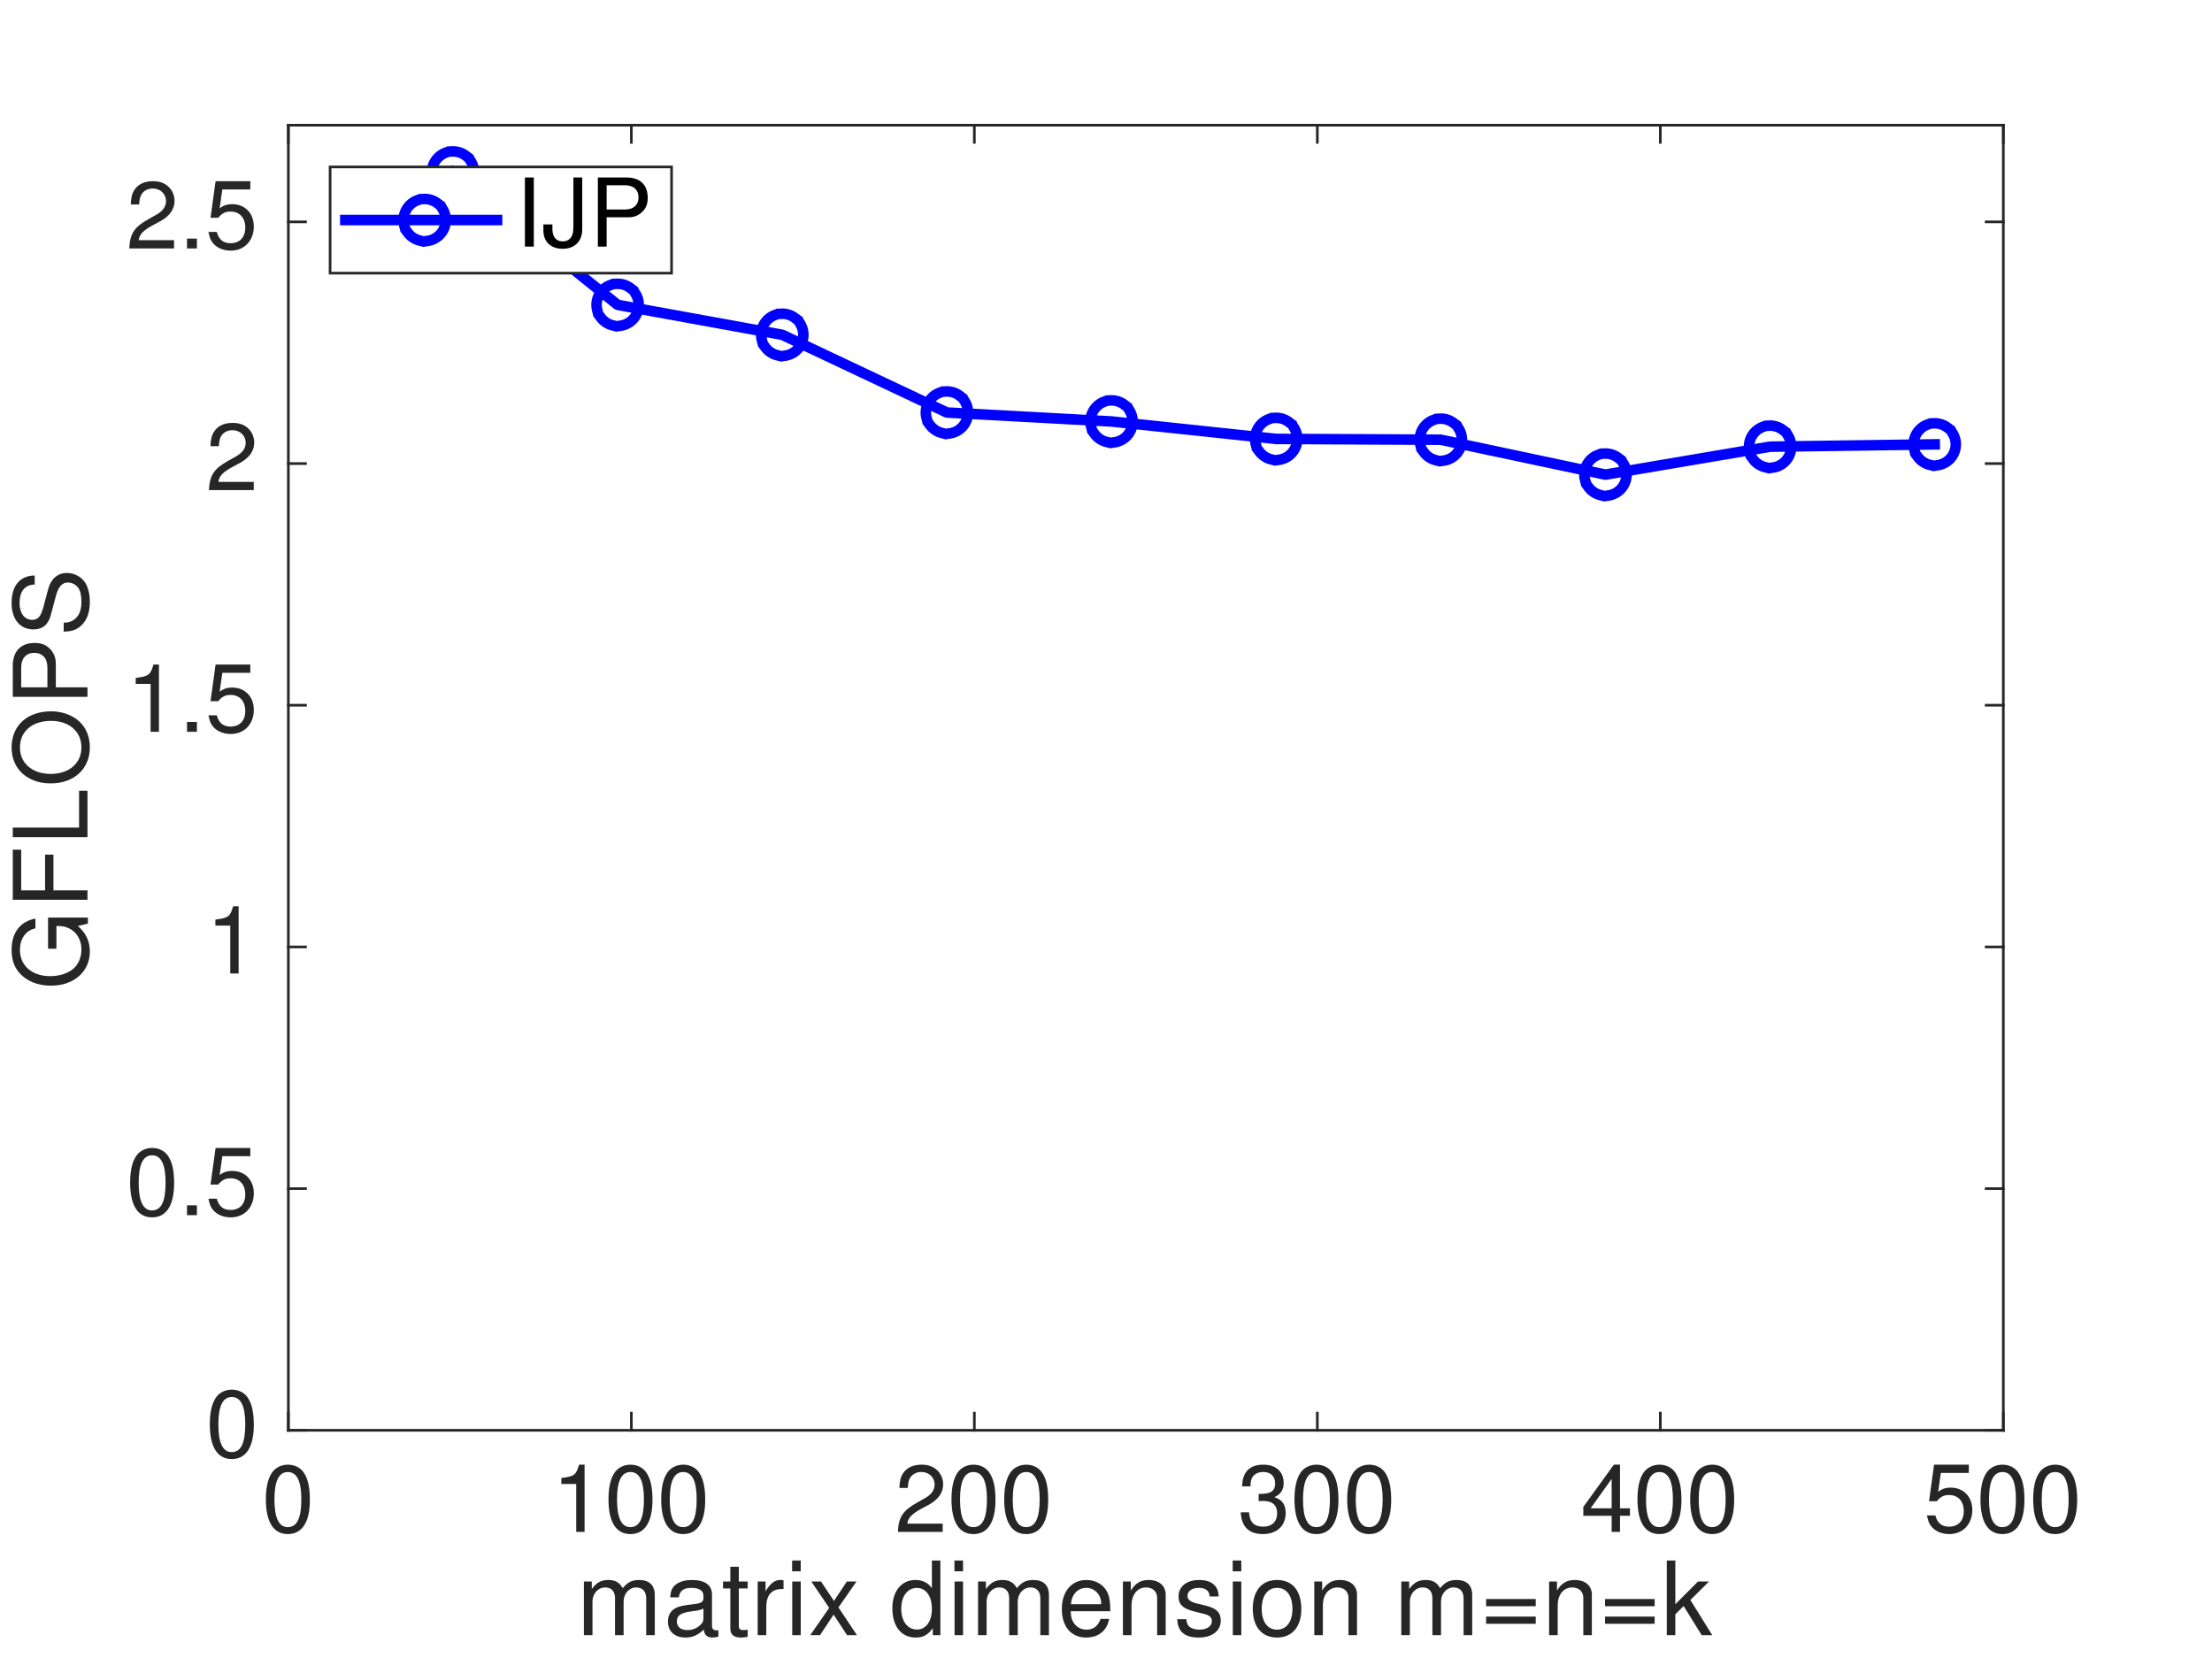 <?xml version="1.0"?>
<!DOCTYPE svg PUBLIC '-//W3C//DTD SVG 1.0//EN'
          'http://www.w3.org/TR/2001/REC-SVG-20010904/DTD/svg10.dtd'>
<svg xmlns:xlink="http://www.w3.org/1999/xlink" style="fill-opacity:1; color-rendering:auto; color-interpolation:auto; text-rendering:auto; stroke:black; stroke-linecap:square; stroke-miterlimit:10; shape-rendering:auto; stroke-opacity:1; fill:black; stroke-dasharray:none; font-weight:normal; stroke-width:1; font-family:'Dialog'; font-style:normal; stroke-linejoin:miter; font-size:12px; stroke-dashoffset:0; image-rendering:auto;" width="583" height="437" xmlns="http://www.w3.org/2000/svg"
><rect width="100%" height="100%" fill="#808080" stroke="none"/><!--Generated by the Batik Graphics2D SVG Generator--><defs id="genericDefs"
  /><g
  ><defs id="defs1"
    ><clipPath clipPathUnits="userSpaceOnUse" id="clipPath1"
      ><path d="M0 0 L583 0 L583 437 L0 437 L0 0 Z"
      /></clipPath
    ></defs
    ><g style="fill:white; stroke:white;"
    ><rect x="0" y="0" width="583" style="clip-path:url(#clipPath1); stroke:none;" height="437"
    /></g
    ><g style="fill:white; text-rendering:optimizeSpeed; color-rendering:optimizeSpeed; image-rendering:optimizeSpeed; shape-rendering:crispEdges; stroke:white; color-interpolation:sRGB;"
    ><rect x="0" width="583" height="437" y="0" style="stroke:none;"
      /><path style="stroke:none;" d="M76 377 L528 377 L528 33 L76 33 Z"
    /></g
    ><g style="fill:rgb(38,38,38); text-rendering:geometricPrecision; image-rendering:optimizeQuality; color-rendering:optimizeQuality; stroke-linejoin:round; stroke:rgb(38,38,38); color-interpolation:linearRGB; stroke-width:0.694;"
    ><line y2="377" style="fill:none;" x1="76" x2="528" y1="377"
      /><line y2="33" style="fill:none;" x1="76" x2="528" y1="33"
      /><line y2="372.48" style="fill:none;" x1="76" x2="76" y1="377"
      /><line y2="372.48" style="fill:none;" x1="166.4" x2="166.4" y1="377"
      /><line y2="372.48" style="fill:none;" x1="256.8" x2="256.8" y1="377"
      /><line y2="372.48" style="fill:none;" x1="347.2" x2="347.2" y1="377"
      /><line y2="372.48" style="fill:none;" x1="437.6" x2="437.6" y1="377"
      /><line y2="372.48" style="fill:none;" x1="528" x2="528" y1="377"
      /><line y2="37.52" style="fill:none;" x1="76" x2="76" y1="33"
      /><line y2="37.52" style="fill:none;" x1="166.4" x2="166.4" y1="33"
      /><line y2="37.52" style="fill:none;" x1="256.8" x2="256.8" y1="33"
      /><line y2="37.52" style="fill:none;" x1="347.2" x2="347.2" y1="33"
      /><line y2="37.52" style="fill:none;" x1="437.6" x2="437.6" y1="33"
      /><line y2="37.52" style="fill:none;" x1="528" x2="528" y1="33"
    /></g
    ><g transform="translate(76,384.778)" style="font-size:25px; fill:rgb(38,38,38); text-rendering:geometricPrecision; color-rendering:optimizeQuality; image-rendering:optimizeQuality; stroke:rgb(38,38,38); color-interpolation:linearRGB;"
    ><path style="stroke:none;" d="M-0.125 1.281 C1.547 1.281 3.031 1.969 3.953 3.219 C5.125 4.828 5.672 7.125 5.672 10.578 C5.672 16.406 3.625 19.578 -0.125 19.578 C-3.922 19.578 -5.922 16.406 -5.922 10.422 C-5.922 7.156 -5.344 4.781 -4.203 3.219 C-3.281 2 -1.781 1.281 -0.125 1.281 ZM-0.125 3.219 C-2.5 3.219 -3.672 5.594 -3.672 10.453 C-3.672 15.297 -2.5 17.75 -0.172 17.75 C2.281 17.75 3.422 15.406 3.422 10.375 C3.422 5.625 2.25 3.219 -0.125 3.219 Z"
    /></g
    ><g transform="translate(166.4,384.778)" style="font-size:25px; fill:rgb(38,38,38); text-rendering:geometricPrecision; color-rendering:optimizeQuality; image-rendering:optimizeQuality; stroke:rgb(38,38,38); color-interpolation:linearRGB;"
    ><path style="stroke:none;" d="M-14.531 6.375 L-18.453 6.375 L-18.453 4.797 C-15.047 4.375 -14.547 4 -13.781 1.281 L-12.328 1.281 L-12.328 19 L-14.531 19 ZM-0.228 1.281 C1.444 1.281 2.928 1.969 3.85 3.219 C5.022 4.828 5.569 7.125 5.569 10.578 C5.569 16.406 3.522 19.578 -0.228 19.578 C-4.025 19.578 -6.025 16.406 -6.025 10.422 C-6.025 7.156 -5.447 4.781 -4.306 3.219 C-3.385 2 -1.885 1.281 -0.228 1.281 ZM-0.228 3.219 C-2.603 3.219 -3.775 5.594 -3.775 10.453 C-3.775 15.297 -2.603 17.75 -0.275 17.75 C2.178 17.75 3.318 15.406 3.318 10.375 C3.318 5.625 2.147 3.219 -0.228 3.219 ZM13.668 1.281 C15.34 1.281 16.825 1.969 17.746 3.219 C18.918 4.828 19.465 7.125 19.465 10.578 C19.465 16.406 17.418 19.578 13.668 19.578 C9.871 19.578 7.871 16.406 7.871 10.422 C7.871 7.156 8.45 4.781 9.59 3.219 C10.512 2 12.012 1.281 13.668 1.281 ZM13.668 3.219 C11.293 3.219 10.121 5.594 10.121 10.453 C10.121 15.297 11.293 17.75 13.621 17.75 C16.075 17.75 17.215 15.406 17.215 10.375 C17.215 5.625 16.043 3.219 13.668 3.219 Z"
    /></g
    ><g transform="translate(256.8,384.778)" style="font-size:25px; fill:rgb(38,38,38); text-rendering:geometricPrecision; color-rendering:optimizeQuality; image-rendering:optimizeQuality; stroke:rgb(38,38,38); color-interpolation:linearRGB;"
    ><path style="stroke:none;" d="M-8.344 16.828 L-8.344 19 L-20.156 19 C-19.953 15.094 -18.875 13.422 -15.172 11.328 L-12.875 10.031 C-11.297 9.125 -10.469 7.922 -10.469 6.531 C-10.469 4.625 -11.969 3.203 -13.969 3.203 C-15.297 3.203 -16.453 3.844 -17.031 4.922 C-17.328 5.5 -17.469 6.219 -17.547 7.422 L-19.75 7.422 C-19.703 5.625 -19.422 4.531 -18.797 3.578 C-17.828 2.078 -16.156 1.281 -13.906 1.281 C-12.219 1.281 -10.922 1.719 -9.875 2.672 C-8.828 3.625 -8.219 5 -8.219 6.469 C-8.219 8.656 -9.5 10.469 -11.969 11.828 L-14.469 13.172 C-16.656 14.453 -17.453 15.375 -17.672 16.828 ZM-0.228 1.281 C1.444 1.281 2.928 1.969 3.85 3.219 C5.022 4.828 5.569 7.125 5.569 10.578 C5.569 16.406 3.522 19.578 -0.228 19.578 C-4.025 19.578 -6.025 16.406 -6.025 10.422 C-6.025 7.156 -5.447 4.781 -4.306 3.219 C-3.385 2 -1.885 1.281 -0.228 1.281 ZM-0.228 3.219 C-2.603 3.219 -3.775 5.594 -3.775 10.453 C-3.775 15.297 -2.603 17.75 -0.275 17.75 C2.178 17.75 3.318 15.406 3.318 10.375 C3.318 5.625 2.147 3.219 -0.228 3.219 ZM13.668 1.281 C15.34 1.281 16.825 1.969 17.746 3.219 C18.918 4.828 19.465 7.125 19.465 10.578 C19.465 16.406 17.418 19.578 13.668 19.578 C9.871 19.578 7.871 16.406 7.871 10.422 C7.871 7.156 8.45 4.781 9.59 3.219 C10.512 2 12.012 1.281 13.668 1.281 ZM13.668 3.219 C11.293 3.219 10.121 5.594 10.121 10.453 C10.121 15.297 11.293 17.75 13.621 17.75 C16.075 17.75 17.215 15.406 17.215 10.375 C17.215 5.625 16.043 3.219 13.668 3.219 Z"
    /></g
    ><g transform="translate(347.2,384.778)" style="font-size:25px; fill:rgb(38,38,38); text-rendering:geometricPrecision; color-rendering:optimizeQuality; image-rendering:optimizeQuality; stroke:rgb(38,38,38); color-interpolation:linearRGB;"
    ><path style="stroke:none;" d="M-15.469 10.875 L-15.469 9 C-13.922 8.969 -13.156 8.875 -12.547 8.625 C-11.578 8.219 -11.125 7.469 -11.125 6.219 C-11.125 4.344 -12.297 3.203 -14.25 3.203 C-15.625 3.203 -16.719 3.797 -17.219 4.781 C-17.5 5.328 -17.594 5.922 -17.625 7 L-19.828 7 C-19.75 3.219 -17.844 1.281 -14.281 1.281 C-10.906 1.281 -8.875 3.094 -8.875 6.156 C-8.875 7.922 -9.703 9.172 -11.344 9.828 C-9.219 10.547 -8.344 11.797 -8.344 14.047 C-8.344 17.406 -10.703 19.578 -14.344 19.578 C-16.781 19.578 -18.531 18.703 -19.422 17 C-19.844 16.203 -20.094 15.281 -20.203 13.844 L-18 13.844 C-17.844 16.422 -16.672 17.625 -14.281 17.625 C-11.969 17.625 -10.594 16.297 -10.594 14.078 C-10.594 11.953 -11.844 10.844 -14.281 10.844 L-15.203 10.875 ZM-0.228 1.281 C1.444 1.281 2.928 1.969 3.85 3.219 C5.022 4.828 5.569 7.125 5.569 10.578 C5.569 16.406 3.522 19.578 -0.228 19.578 C-4.025 19.578 -6.025 16.406 -6.025 10.422 C-6.025 7.156 -5.447 4.781 -4.306 3.219 C-3.385 2 -1.885 1.281 -0.228 1.281 ZM-0.228 3.219 C-2.603 3.219 -3.775 5.594 -3.775 10.453 C-3.775 15.297 -2.603 17.75 -0.275 17.75 C2.178 17.75 3.318 15.406 3.318 10.375 C3.318 5.625 2.147 3.219 -0.228 3.219 ZM13.668 1.281 C15.34 1.281 16.825 1.969 17.746 3.219 C18.918 4.828 19.465 7.125 19.465 10.578 C19.465 16.406 17.418 19.578 13.668 19.578 C9.871 19.578 7.871 16.406 7.871 10.422 C7.871 7.156 8.45 4.781 9.59 3.219 C10.512 2 12.012 1.281 13.668 1.281 ZM13.668 3.219 C11.293 3.219 10.121 5.594 10.121 10.453 C10.121 15.297 11.293 17.75 13.621 17.75 C16.075 17.75 17.215 15.406 17.215 10.375 C17.215 5.625 16.043 3.219 13.668 3.219 Z"
    /></g
    ><g transform="translate(437.6,384.778)" style="font-size:25px; fill:rgb(38,38,38); text-rendering:geometricPrecision; color-rendering:optimizeQuality; image-rendering:optimizeQuality; stroke:rgb(38,38,38); color-interpolation:linearRGB;"
    ><path style="stroke:none;" d="M-12.828 14.75 L-20.297 14.75 L-20.297 12.422 L-12.25 1.281 L-10.625 1.281 L-10.625 12.781 L-8 12.781 L-8 14.75 L-10.625 14.75 L-10.625 19 L-12.828 19 ZM-12.828 12.781 L-12.828 5.031 L-18.375 12.781 ZM-0.228 1.281 C1.444 1.281 2.928 1.969 3.85 3.219 C5.022 4.828 5.569 7.125 5.569 10.578 C5.569 16.406 3.522 19.578 -0.228 19.578 C-4.025 19.578 -6.025 16.406 -6.025 10.422 C-6.025 7.156 -5.447 4.781 -4.306 3.219 C-3.385 2 -1.885 1.281 -0.228 1.281 ZM-0.228 3.219 C-2.603 3.219 -3.775 5.594 -3.775 10.453 C-3.775 15.297 -2.603 17.75 -0.275 17.75 C2.178 17.75 3.318 15.406 3.318 10.375 C3.318 5.625 2.147 3.219 -0.228 3.219 ZM13.668 1.281 C15.34 1.281 16.825 1.969 17.746 3.219 C18.918 4.828 19.465 7.125 19.465 10.578 C19.465 16.406 17.418 19.578 13.668 19.578 C9.871 19.578 7.871 16.406 7.871 10.422 C7.871 7.156 8.45 4.781 9.59 3.219 C10.512 2 12.012 1.281 13.668 1.281 ZM13.668 3.219 C11.293 3.219 10.121 5.594 10.121 10.453 C10.121 15.297 11.293 17.75 13.621 17.75 C16.075 17.75 17.215 15.406 17.215 10.375 C17.215 5.625 16.043 3.219 13.668 3.219 Z"
    /></g
    ><g transform="translate(528,384.778)" style="font-size:25px; fill:rgb(38,38,38); text-rendering:geometricPrecision; color-rendering:optimizeQuality; image-rendering:optimizeQuality; stroke:rgb(38,38,38); color-interpolation:linearRGB;"
    ><path style="stroke:none;" d="M-9.094 1.281 L-9.094 3.453 L-16.469 3.453 L-17.172 8.406 C-16.156 7.656 -15.156 7.328 -13.906 7.328 C-10.5 7.328 -8.172 9.719 -8.172 13.219 C-8.172 16.969 -10.672 19.578 -14.25 19.578 C-16.25 19.578 -18.047 18.797 -19.047 17.453 C-19.578 16.797 -19.828 16.094 -20.125 14.656 L-17.922 14.656 C-17.406 16.656 -16.219 17.625 -14.297 17.625 C-11.906 17.625 -10.422 16.078 -10.422 13.531 C-10.422 10.906 -11.922 9.281 -14.297 9.281 C-15.672 9.281 -16.531 9.703 -17.547 10.922 L-19.578 10.922 L-18.25 1.281 ZM-0.228 1.281 C1.444 1.281 2.928 1.969 3.85 3.219 C5.022 4.828 5.569 7.125 5.569 10.578 C5.569 16.406 3.522 19.578 -0.228 19.578 C-4.025 19.578 -6.025 16.406 -6.025 10.422 C-6.025 7.156 -5.447 4.781 -4.306 3.219 C-3.385 2 -1.885 1.281 -0.228 1.281 ZM-0.228 3.219 C-2.603 3.219 -3.775 5.594 -3.775 10.453 C-3.775 15.297 -2.603 17.75 -0.275 17.75 C2.178 17.75 3.318 15.406 3.318 10.375 C3.318 5.625 2.147 3.219 -0.228 3.219 ZM13.668 1.281 C15.34 1.281 16.825 1.969 17.746 3.219 C18.918 4.828 19.465 7.125 19.465 10.578 C19.465 16.406 17.418 19.578 13.668 19.578 C9.871 19.578 7.871 16.406 7.871 10.422 C7.871 7.156 8.45 4.781 9.59 3.219 C10.512 2 12.012 1.281 13.668 1.281 ZM13.668 3.219 C11.293 3.219 10.121 5.594 10.121 10.453 C10.121 15.297 11.293 17.75 13.621 17.75 C16.075 17.75 17.215 15.406 17.215 10.375 C17.215 5.625 16.043 3.219 13.668 3.219 Z"
    /></g
    ><g transform="translate(302,410)" style="font-size:27.5px; fill:rgb(38,38,38); text-rendering:geometricPrecision; color-rendering:optimizeQuality; image-rendering:optimizeQuality; stroke:rgb(38,38,38); color-interpolation:linearRGB;"
    ><path style="stroke:none;" d="M-148.109 6.859 L-146.031 6.859 L-146.031 8.844 C-144.812 7.156 -143.578 6.453 -141.688 6.453 C-139.844 6.453 -138.719 7.094 -137.875 8.609 C-136.547 7.016 -135.422 6.453 -133.531 6.453 C-130.891 6.453 -129.422 7.844 -129.422 10.391 L-129.422 21 L-131.688 21 L-131.688 11.25 C-131.688 9.469 -132.672 8.422 -134.312 8.422 C-136.156 8.422 -137.641 10.062 -137.641 12.109 L-137.641 21 L-139.906 21 L-139.906 11.25 C-139.906 9.438 -140.844 8.422 -142.516 8.422 C-144.359 8.422 -145.844 10.062 -145.844 12.109 L-145.844 21 L-148.109 21 ZM-112.658 19.672 L-112.658 21.375 C-113.377 21.562 -113.736 21.625 -114.189 21.625 C-115.642 21.625 -116.346 20.969 -116.517 19.547 C-118.111 21 -119.533 21.625 -121.314 21.625 C-124.174 21.625 -125.955 20 -125.955 17.438 C-125.955 15.594 -125.127 14.328 -123.471 13.656 C-122.611 13.312 -122.127 13.203 -118.939 12.797 C-117.158 12.578 -116.596 12.172 -116.596 11.219 L-116.596 10.625 C-116.596 9.281 -117.721 8.531 -119.752 8.531 C-121.861 8.531 -122.877 9.312 -123.08 11.031 L-125.346 11.031 C-125.283 9.641 -125.017 8.828 -124.361 8.094 C-123.424 7.047 -121.721 6.453 -119.674 6.453 C-116.189 6.453 -114.346 7.797 -114.346 10.312 L-114.346 18.625 C-114.346 19.328 -113.924 19.734 -113.142 19.734 C-113.002 19.734 -112.892 19.734 -112.658 19.672 ZM-116.596 16.547 L-116.596 14 C-117.346 14.359 -117.83 14.469 -120.205 14.797 C-122.611 15.141 -123.611 15.891 -123.611 17.375 C-123.611 18.812 -122.58 19.656 -120.83 19.656 C-119.502 19.656 -118.408 19.219 -117.486 18.375 C-116.814 17.766 -116.596 17.297 -116.596 16.547 ZM-104.948 6.859 L-104.948 8.688 L-107.276 8.688 L-107.276 18.375 C-107.276 19.375 -106.995 19.656 -106.026 19.656 C-105.605 19.656 -105.245 19.625 -104.948 19.547 L-104.948 21.438 C-105.698 21.562 -106.245 21.625 -106.792 21.625 C-108.542 21.625 -109.511 20.812 -109.511 19.375 L-109.511 8.688 L-111.433 8.688 L-111.433 6.859 L-109.511 6.859 L-109.511 2.969 L-107.276 2.969 L-107.276 6.859 ZM-102.304 6.859 L-100.226 6.859 L-100.226 9.422 C-98.929 7.312 -97.82 6.453 -96.367 6.453 C-96.07 6.453 -95.882 6.469 -95.492 6.531 L-95.492 8.828 C-97.07 8.844 -97.742 9.016 -98.445 9.531 C-99.523 10.312 -100.039 11.625 -100.039 13.656 L-100.039 21 L-102.304 21 ZM-90.96 6.859 L-90.96 21 L-93.195 21 L-93.195 6.859 ZM-90.96 1.312 L-90.96 4.156 L-93.226 4.156 L-93.226 1.312 ZM-81.013 13.688 L-76.138 21 L-78.747 21 L-82.294 15.578 L-85.872 21 L-88.45 21 L-83.45 13.797 L-88.169 6.859 L-85.606 6.859 L-82.2 11.984 L-78.809 6.859 L-76.263 6.859 ZM-54.152 1.312 L-54.152 21 L-56.152 21 L-56.152 19.141 C-57.355 20.891 -58.714 21.625 -60.652 21.625 C-64.464 21.625 -66.808 18.672 -66.808 13.906 C-66.808 9.391 -64.402 6.453 -60.73 6.453 C-58.839 6.453 -57.339 7.203 -56.386 8.641 L-56.386 1.312 ZM-60.355 8.547 C-62.808 8.547 -64.464 10.734 -64.464 14.031 C-64.464 17.328 -62.808 19.516 -60.324 19.516 C-57.949 19.516 -56.386 17.359 -56.386 14.094 C-56.386 10.719 -57.933 8.547 -60.355 8.547 ZM-48.176 6.859 L-48.176 21 L-50.41 21 L-50.41 6.859 ZM-48.176 1.312 L-48.176 4.156 L-50.442 4.156 L-50.442 1.312 ZM-44.228 6.859 L-42.15 6.859 L-42.15 8.844 C-40.931 7.156 -39.697 6.453 -37.806 6.453 C-35.963 6.453 -34.838 7.094 -33.994 8.609 C-32.666 7.016 -31.541 6.453 -29.65 6.453 C-27.009 6.453 -25.541 7.844 -25.541 10.391 L-25.541 21 L-27.806 21 L-27.806 11.25 C-27.806 9.469 -28.791 8.422 -30.431 8.422 C-32.275 8.422 -33.76 10.062 -33.76 12.109 L-33.76 21 L-36.025 21 L-36.025 11.25 C-36.025 9.438 -36.963 8.422 -38.635 8.422 C-40.478 8.422 -41.963 10.062 -41.963 12.109 L-41.963 21 L-44.228 21 ZM-9.371 14.688 L-19.793 14.688 C-19.761 16.094 -19.574 16.891 -19.027 17.703 C-18.277 18.891 -17.058 19.547 -15.621 19.547 C-13.824 19.547 -12.543 18.562 -11.933 16.703 L-9.668 16.703 C-10.23 19.781 -12.464 21.625 -15.714 21.625 C-19.683 21.625 -22.136 18.766 -22.136 14.109 C-22.136 9.469 -19.589 6.453 -15.652 6.453 C-13.011 6.453 -10.855 7.844 -9.933 10.172 C-9.527 11.219 -9.371 12.516 -9.371 14.688 ZM-19.73 12.844 L-11.793 12.844 C-11.761 12.797 -11.761 12.734 -11.761 12.688 C-11.761 10.359 -13.464 8.531 -15.683 8.531 C-17.949 8.531 -19.543 10.234 -19.73 12.844 ZM-6.036 6.859 L-3.958 6.859 L-3.958 9.234 C-2.708 7.25 -1.364 6.453 0.746 6.453 C3.464 6.453 5.23 7.953 5.23 10.312 L5.23 21 L2.98 21 L2.98 11.203 C2.98 9.5 1.855 8.422 0.058 8.422 C-2.255 8.422 -3.77 10.312 -3.77 13.203 L-3.77 21 L-6.036 21 ZM19.19 10.797 L16.815 10.797 C16.752 9.312 15.783 8.531 13.971 8.531 C12.143 8.531 10.986 9.359 10.986 10.656 C10.986 11.656 11.768 12.25 13.596 12.688 L15.752 13.203 C18.565 13.875 19.752 15.031 19.752 17.141 C19.752 19.859 17.486 21.625 13.924 21.625 C10.221 21.625 8.393 20.062 8.283 16.781 L10.658 16.781 C10.783 17.781 10.955 18.188 11.299 18.594 C11.877 19.188 12.893 19.547 14.111 19.547 C16.08 19.547 17.408 18.656 17.408 17.328 C17.408 16.297 16.783 15.734 15.221 15.359 L13.111 14.844 C9.768 14.031 8.627 12.984 8.627 10.766 C8.627 8.141 10.768 6.453 14.065 6.453 C17.33 6.453 19.158 8.016 19.19 10.797 ZM25.157 6.859 L25.157 21 L22.922 21 L22.922 6.859 ZM25.157 1.312 L25.157 4.156 L22.891 4.156 L22.891 1.312 ZM34.558 6.453 C38.636 6.453 40.98 9.25 40.98 14.141 C40.98 18.781 38.558 21.625 34.589 21.625 C30.558 21.625 28.183 18.781 28.183 14.031 C28.183 9.281 30.589 6.453 34.558 6.453 ZM34.589 8.531 C32.073 8.531 30.542 10.625 30.542 14.031 C30.542 17.469 32.073 19.547 34.589 19.547 C37.073 19.547 38.636 17.438 38.636 14.109 C38.636 10.609 37.12 8.531 34.589 8.531 ZM44.392 6.859 L46.471 6.859 L46.471 9.234 C47.721 7.25 49.064 6.453 51.174 6.453 C53.892 6.453 55.658 7.953 55.658 10.312 L55.658 21 L53.408 21 L53.408 11.203 C53.408 9.5 52.283 8.422 50.486 8.422 C48.174 8.422 46.658 10.312 46.658 13.203 L46.658 21 L44.392 21 ZM67.324 6.859 L69.403 6.859 L69.403 8.844 C70.621 7.156 71.856 6.453 73.746 6.453 C75.59 6.453 76.715 7.094 77.559 8.609 C78.887 7.016 80.012 6.453 81.903 6.453 C84.543 6.453 86.012 7.844 86.012 10.391 L86.012 21 L83.746 21 L83.746 11.25 C83.746 9.469 82.762 8.422 81.121 8.422 C79.278 8.422 77.793 10.062 77.793 12.109 L77.793 21 L75.528 21 L75.528 11.25 C75.528 9.438 74.59 8.422 72.918 8.422 C71.074 8.422 69.59 10.062 69.59 12.109 L69.59 21 L67.324 21 ZM102.76 11.469 L102.76 13.359 L89.682 13.359 L89.682 11.469 ZM102.76 16.109 L102.76 18 L89.682 18 L89.682 16.109 ZM106.287 6.859 L108.365 6.859 L108.365 9.234 C109.615 7.25 110.959 6.453 113.068 6.453 C115.787 6.453 117.552 7.953 117.552 10.312 L117.552 21 L115.302 21 L115.302 11.203 C115.302 9.5 114.177 8.422 112.38 8.422 C110.068 8.422 108.552 10.312 108.552 13.203 L108.552 21 L106.287 21 ZM134.106 11.469 L134.106 13.359 L121.028 13.359 L121.028 11.469 ZM134.106 16.109 L134.106 18 L121.028 18 L121.028 16.109 ZM139.554 1.312 L139.554 12.844 L145.539 6.859 L148.429 6.859 L143.523 11.734 L149.289 21 L146.508 21 L141.742 13.328 L139.554 15.484 L139.554 21 L137.304 21 L137.304 1.312 Z"
    /></g
    ><g style="fill:rgb(38,38,38); text-rendering:geometricPrecision; image-rendering:optimizeQuality; color-rendering:optimizeQuality; stroke-linejoin:round; stroke:rgb(38,38,38); color-interpolation:linearRGB; stroke-width:0.694;"
    ><line y2="33" style="fill:none;" x1="76" x2="76" y1="377"
      /><line y2="33" style="fill:none;" x1="528" x2="528" y1="377"
      /><line y2="377" style="fill:none;" x1="76" x2="80.52" y1="377"
      /><line y2="313.296" style="fill:none;" x1="76" x2="80.52" y1="313.296"
      /><line y2="249.593" style="fill:none;" x1="76" x2="80.52" y1="249.593"
      /><line y2="185.889" style="fill:none;" x1="76" x2="80.52" y1="185.889"
      /><line y2="122.185" style="fill:none;" x1="76" x2="80.52" y1="122.185"
      /><line y2="58.481" style="fill:none;" x1="76" x2="80.52" y1="58.481"
      /><line y2="377" style="fill:none;" x1="528" x2="523.48" y1="377"
      /><line y2="313.296" style="fill:none;" x1="528" x2="523.48" y1="313.296"
      /><line y2="249.593" style="fill:none;" x1="528" x2="523.48" y1="249.593"
      /><line y2="185.889" style="fill:none;" x1="528" x2="523.48" y1="185.889"
      /><line y2="122.185" style="fill:none;" x1="528" x2="523.48" y1="122.185"
      /><line y2="58.481" style="fill:none;" x1="528" x2="523.48" y1="58.481"
    /></g
    ><g transform="translate(68.222,377)" style="font-size:25px; fill:rgb(38,38,38); text-rendering:geometricPrecision; color-rendering:optimizeQuality; image-rendering:optimizeQuality; stroke:rgb(38,38,38); color-interpolation:linearRGB;"
    ><path style="stroke:none;" d="M-7.125 -10.719 C-5.453 -10.719 -3.969 -10.031 -3.047 -8.781 C-1.875 -7.172 -1.328 -4.875 -1.328 -1.422 C-1.328 4.406 -3.375 7.578 -7.125 7.578 C-10.922 7.578 -12.922 4.406 -12.922 -1.578 C-12.922 -4.844 -12.344 -7.219 -11.203 -8.781 C-10.281 -10 -8.781 -10.719 -7.125 -10.719 ZM-7.125 -8.781 C-9.5 -8.781 -10.672 -6.406 -10.672 -1.547 C-10.672 3.297 -9.5 5.75 -7.172 5.75 C-4.719 5.75 -3.578 3.406 -3.578 -1.625 C-3.578 -6.375 -4.75 -8.781 -7.125 -8.781 Z"
    /></g
    ><g transform="translate(68.222,313.296)" style="font-size:25px; fill:rgb(38,38,38); text-rendering:geometricPrecision; color-rendering:optimizeQuality; image-rendering:optimizeQuality; stroke:rgb(38,38,38); color-interpolation:linearRGB;"
    ><path style="stroke:none;" d="M-28.125 -10.719 C-26.453 -10.719 -24.969 -10.031 -24.047 -8.781 C-22.875 -7.172 -22.328 -4.875 -22.328 -1.422 C-22.328 4.406 -24.375 7.578 -28.125 7.578 C-31.922 7.578 -33.922 4.406 -33.922 -1.578 C-33.922 -4.844 -33.344 -7.219 -32.203 -8.781 C-31.281 -10 -29.781 -10.719 -28.125 -10.719 ZM-28.125 -8.781 C-30.5 -8.781 -31.672 -6.406 -31.672 -1.547 C-31.672 3.297 -30.5 5.75 -28.172 5.75 C-25.719 5.75 -24.578 3.406 -24.578 -1.625 C-24.578 -6.375 -25.75 -8.781 -28.125 -8.781 ZM-16.322 4.406 L-16.322 7 L-18.931 7 L-18.931 4.406 ZM-2.249 -10.719 L-2.249 -8.547 L-9.624 -8.547 L-10.327 -3.594 C-9.311 -4.344 -8.311 -4.672 -7.061 -4.672 C-3.655 -4.672 -1.327 -2.281 -1.327 1.219 C-1.327 4.969 -3.827 7.578 -7.405 7.578 C-9.405 7.578 -11.202 6.797 -12.202 5.453 C-12.733 4.797 -12.983 4.094 -13.28 2.656 L-11.077 2.656 C-10.561 4.656 -9.374 5.625 -7.452 5.625 C-5.061 5.625 -3.577 4.078 -3.577 1.531 C-3.577 -1.094 -5.077 -2.719 -7.452 -2.719 C-8.827 -2.719 -9.686 -2.297 -10.702 -1.078 L-12.733 -1.078 L-11.405 -10.719 Z"
    /></g
    ><g transform="translate(68.222,249.593)" style="font-size:25px; fill:rgb(38,38,38); text-rendering:geometricPrecision; color-rendering:optimizeQuality; image-rendering:optimizeQuality; stroke:rgb(38,38,38); color-interpolation:linearRGB;"
    ><path style="stroke:none;" d="M-7.531 -5.625 L-11.453 -5.625 L-11.453 -7.203 C-8.047 -7.625 -7.547 -8 -6.781 -10.719 L-5.328 -10.719 L-5.328 7 L-7.531 7 Z"
    /></g
    ><g transform="translate(68.222,185.889)" style="font-size:25px; fill:rgb(38,38,38); text-rendering:geometricPrecision; color-rendering:optimizeQuality; image-rendering:optimizeQuality; stroke:rgb(38,38,38); color-interpolation:linearRGB;"
    ><path style="stroke:none;" d="M-28.531 -5.625 L-32.453 -5.625 L-32.453 -7.203 C-29.047 -7.625 -28.547 -8 -27.781 -10.719 L-26.328 -10.719 L-26.328 7 L-28.531 7 ZM-16.322 4.406 L-16.322 7 L-18.931 7 L-18.931 4.406 ZM-2.249 -10.719 L-2.249 -8.547 L-9.624 -8.547 L-10.327 -3.594 C-9.311 -4.344 -8.311 -4.672 -7.061 -4.672 C-3.655 -4.672 -1.327 -2.281 -1.327 1.219 C-1.327 4.969 -3.827 7.578 -7.405 7.578 C-9.405 7.578 -11.202 6.797 -12.202 5.453 C-12.733 4.797 -12.983 4.094 -13.28 2.656 L-11.077 2.656 C-10.561 4.656 -9.374 5.625 -7.452 5.625 C-5.061 5.625 -3.577 4.078 -3.577 1.531 C-3.577 -1.094 -5.077 -2.719 -7.452 -2.719 C-8.827 -2.719 -9.686 -2.297 -10.702 -1.078 L-12.733 -1.078 L-11.405 -10.719 Z"
    /></g
    ><g transform="translate(68.222,122.185)" style="font-size:25px; fill:rgb(38,38,38); text-rendering:geometricPrecision; color-rendering:optimizeQuality; image-rendering:optimizeQuality; stroke:rgb(38,38,38); color-interpolation:linearRGB;"
    ><path style="stroke:none;" d="M-1.344 4.828 L-1.344 7 L-13.156 7 C-12.953 3.094 -11.875 1.422 -8.172 -0.672 L-5.875 -1.969 C-4.297 -2.875 -3.469 -4.078 -3.469 -5.469 C-3.469 -7.375 -4.969 -8.797 -6.969 -8.797 C-8.297 -8.797 -9.453 -8.156 -10.031 -7.078 C-10.328 -6.5 -10.469 -5.781 -10.547 -4.578 L-12.75 -4.578 C-12.703 -6.375 -12.422 -7.469 -11.797 -8.422 C-10.828 -9.922 -9.156 -10.719 -6.906 -10.719 C-5.219 -10.719 -3.922 -10.281 -2.875 -9.328 C-1.828 -8.375 -1.219 -7 -1.219 -5.531 C-1.219 -3.344 -2.5 -1.531 -4.969 -0.172 L-7.469 1.172 C-9.656 2.453 -10.453 3.375 -10.672 4.828 Z"
    /></g
    ><g transform="translate(68.222,58.481)" style="font-size:25px; fill:rgb(38,38,38); text-rendering:geometricPrecision; color-rendering:optimizeQuality; image-rendering:optimizeQuality; stroke:rgb(38,38,38); color-interpolation:linearRGB;"
    ><path style="stroke:none;" d="M-22.344 4.828 L-22.344 7 L-34.156 7 C-33.953 3.094 -32.875 1.422 -29.172 -0.672 L-26.875 -1.969 C-25.297 -2.875 -24.469 -4.078 -24.469 -5.469 C-24.469 -7.375 -25.969 -8.797 -27.969 -8.797 C-29.297 -8.797 -30.453 -8.156 -31.031 -7.078 C-31.328 -6.5 -31.469 -5.781 -31.547 -4.578 L-33.75 -4.578 C-33.703 -6.375 -33.422 -7.469 -32.797 -8.422 C-31.828 -9.922 -30.156 -10.719 -27.906 -10.719 C-26.219 -10.719 -24.922 -10.281 -23.875 -9.328 C-22.828 -8.375 -22.219 -7 -22.219 -5.531 C-22.219 -3.344 -23.5 -1.531 -25.969 -0.172 L-28.469 1.172 C-30.656 2.453 -31.453 3.375 -31.672 4.828 ZM-16.322 4.406 L-16.322 7 L-18.931 7 L-18.931 4.406 ZM-2.249 -10.719 L-2.249 -8.547 L-9.624 -8.547 L-10.327 -3.594 C-9.311 -4.344 -8.311 -4.672 -7.061 -4.672 C-3.655 -4.672 -1.327 -2.281 -1.327 1.219 C-1.327 4.969 -3.827 7.578 -7.405 7.578 C-9.405 7.578 -11.202 6.797 -12.202 5.453 C-12.733 4.797 -12.983 4.094 -13.28 2.656 L-11.077 2.656 C-10.561 4.656 -9.374 5.625 -7.452 5.625 C-5.061 5.625 -3.577 4.078 -3.577 1.531 C-3.577 -1.094 -5.077 -2.719 -7.452 -2.719 C-8.827 -2.719 -9.686 -2.297 -10.702 -1.078 L-12.733 -1.078 L-11.405 -10.719 Z"
    /></g
    ><g transform="translate(29.056,205) rotate(-90)" style="font-size:27.5px; fill:rgb(38,38,38); text-rendering:geometricPrecision; color-rendering:optimizeQuality; image-rendering:optimizeQuality; stroke:rgb(38,38,38); color-interpolation:linearRGB;"
    ><path style="stroke:none;" d="M-36.859 -16.391 L-36.859 -5.891 L-38.453 -5.891 L-39.078 -8.516 C-40.984 -6.375 -43.125 -5.375 -45.797 -5.375 C-51.109 -5.375 -54.812 -9.594 -54.812 -15.641 C-54.812 -19.172 -53.516 -22.234 -51.25 -24.109 C-49.703 -25.391 -47.766 -26 -45.359 -26 C-40.859 -26 -37.828 -23.719 -37.125 -19.719 L-39.688 -19.719 C-40.234 -22.25 -42.391 -23.797 -45.391 -23.797 C-49.547 -23.797 -52.297 -20.609 -52.297 -15.781 C-52.297 -13.344 -51.516 -11 -50.219 -9.594 C-49.062 -8.328 -47.25 -7.594 -45.25 -7.594 C-41.656 -7.594 -39.078 -10.125 -39.078 -13.641 L-39.078 -14.188 L-45.062 -14.188 L-45.062 -16.391 ZM-29.67 -14.969 L-29.67 -6 L-32.17 -6 L-32.17 -25.688 L-18.967 -25.688 L-18.967 -23.469 L-29.67 -23.469 L-29.67 -17.172 L-20.264 -17.172 L-20.264 -14.969 ZM-13.136 -25.688 L-13.136 -8.219 L-3.417 -8.219 L-3.417 -6 L-15.651 -6 L-15.651 -25.688 ZM7.98 -26 C13.762 -26 17.512 -21.875 17.512 -15.531 C17.512 -12.312 16.246 -9.266 14.105 -7.453 C12.512 -6.109 10.387 -5.375 8.012 -5.375 C2.34 -5.375 -1.488 -9.531 -1.488 -15.688 C-1.488 -21.844 2.34 -26 7.98 -26 ZM7.98 -23.797 C3.824 -23.797 1.012 -20.547 1.012 -15.688 C1.012 -10.828 3.824 -7.594 8.012 -7.594 C12.168 -7.594 14.996 -10.828 14.996 -15.578 C14.996 -20.547 12.246 -23.797 7.98 -23.797 ZM23.841 -14.344 L23.841 -6 L21.326 -6 L21.326 -25.688 L29.451 -25.688 C33.341 -25.688 35.529 -23.609 35.529 -19.906 C35.529 -18.094 35.013 -16.828 33.826 -15.75 C32.779 -14.797 31.56 -14.344 30.029 -14.344 ZM23.841 -16.562 L29.076 -16.562 C31.482 -16.562 32.919 -17.859 32.919 -20.016 C32.919 -22.172 31.482 -23.469 29.076 -23.469 L23.841 -23.469 ZM53.306 -19.906 L50.931 -19.906 C50.9 -22.469 49.15 -23.906 46.01 -23.906 C43.369 -23.906 41.619 -22.578 41.619 -20.578 C41.619 -19.062 42.478 -18.312 44.853 -17.656 L49.791 -16.344 C52.463 -15.609 53.978 -13.828 53.978 -11.406 C53.978 -9.703 53.15 -7.938 51.822 -6.891 C50.556 -5.922 48.635 -5.375 46.291 -5.375 C43.291 -5.375 41.025 -6.344 39.666 -8.188 C38.885 -9.266 38.541 -10.453 38.51 -12.266 L40.885 -12.266 C40.853 -11.047 41.181 -10.109 41.916 -9.234 C42.853 -8.109 44.306 -7.594 46.447 -7.594 C48.041 -7.594 49.275 -7.891 50.072 -8.438 C50.9 -9.031 51.463 -10.109 51.463 -11.156 C51.463 -12.703 50.338 -13.688 47.853 -14.344 L42.963 -15.641 C40.369 -16.312 39.103 -17.828 39.103 -20.234 C39.103 -23.797 41.775 -26 46.103 -26 C50.635 -26 53.275 -23.766 53.306 -19.906 Z"
    /></g
    ><g style="stroke-linecap:butt; fill:blue; text-rendering:geometricPrecision; image-rendering:optimizeQuality; color-rendering:optimizeQuality; stroke-linejoin:bevel; stroke-dasharray:8,2,4,2; stroke:blue; color-interpolation:linearRGB; stroke-width:2.778; stroke-miterlimit:1;"
    ><path d="M509.92 117.127 L466.528 117.739 L423.136 125.103 L379.744 115.904 L336.352 115.687 L292.96 111.088 L249.568 108.731 L206.176 88.244 L162.784 80.357 L119.392 45.46" style="fill:none; fill-rule:evenodd;"
      /><circle transform="translate(509.92,117.127)" style="fill:none; stroke-linejoin:miter; stroke-dasharray:none; stroke-miterlimit:10;" r="5.556" cx="0" cy="0"
      /><circle transform="translate(466.528,117.739)" style="fill:none; stroke-linejoin:miter; stroke-dasharray:none; stroke-miterlimit:10;" r="5.556" cx="0" cy="0"
      /><circle transform="translate(423.136,125.103)" style="fill:none; stroke-linejoin:miter; stroke-dasharray:none; stroke-miterlimit:10;" r="5.556" cx="0" cy="0"
      /><circle transform="translate(379.744,115.904)" style="fill:none; stroke-linejoin:miter; stroke-dasharray:none; stroke-miterlimit:10;" r="5.556" cx="0" cy="0"
      /><circle transform="translate(336.352,115.687)" style="fill:none; stroke-linejoin:miter; stroke-dasharray:none; stroke-miterlimit:10;" r="5.556" cx="0" cy="0"
      /><circle transform="translate(292.96,111.088)" style="fill:none; stroke-linejoin:miter; stroke-dasharray:none; stroke-miterlimit:10;" r="5.556" cx="0" cy="0"
      /><circle transform="translate(249.568,108.731)" style="fill:none; stroke-linejoin:miter; stroke-dasharray:none; stroke-miterlimit:10;" r="5.556" cx="0" cy="0"
      /><circle transform="translate(206.176,88.244)" style="fill:none; stroke-linejoin:miter; stroke-dasharray:none; stroke-miterlimit:10;" r="5.556" cx="0" cy="0"
      /><circle transform="translate(162.784,80.357)" style="fill:none; stroke-linejoin:miter; stroke-dasharray:none; stroke-miterlimit:10;" r="5.556" cx="0" cy="0"
      /><circle transform="translate(119.392,45.46)" style="fill:none; stroke-linejoin:miter; stroke-dasharray:none; stroke-miterlimit:10;" r="5.556" cx="0" cy="0"
    /></g
    ><g style="fill:white; text-rendering:optimizeSpeed; color-rendering:optimizeSpeed; image-rendering:optimizeSpeed; shape-rendering:crispEdges; stroke:white; color-interpolation:sRGB;"
    ><path style="stroke:none;" d="M177 72 L177 44 L87 44 L87 72 Z"
    /></g
    ><g transform="translate(135.848,58)" style="text-rendering:geometricPrecision; font-size:25px; color-interpolation:linearRGB; color-rendering:optimizeQuality; image-rendering:optimizeQuality;"
    ><path style="stroke:none;" d="M4.844 -11.219 L4.844 7 L2.5 7 L2.5 -11.219 ZM15.276 -11.219 L17.605 -11.219 L17.605 2.453 C17.605 5.594 15.62 7.578 12.448 7.578 C9.323 7.578 7.37 5.703 7.37 2.75 L7.37 1.156 L9.745 1.156 L9.745 2.328 C9.745 4.453 10.73 5.625 12.48 5.625 C13.401 5.625 14.245 5.203 14.698 4.5 C15.12 3.875 15.276 3.047 15.276 1.594 ZM24.039 -0.719 L24.039 7 L21.727 7 L21.727 -11.219 L29.242 -11.219 C32.852 -11.219 34.867 -9.297 34.867 -5.875 C34.867 -4.203 34.398 -3.031 33.289 -2.031 C32.32 -1.156 31.195 -0.719 29.773 -0.719 ZM24.039 -2.781 L28.898 -2.781 C31.117 -2.781 32.445 -3.969 32.445 -5.969 C32.445 -7.969 31.117 -9.172 28.898 -9.172 L24.039 -9.172 Z"
    /></g
    ><g style="stroke-linecap:butt; fill:blue; text-rendering:geometricPrecision; image-rendering:optimizeQuality; color-rendering:optimizeQuality; stroke-linejoin:bevel; stroke-dasharray:8,2,4,2; stroke:blue; color-interpolation:linearRGB; stroke-width:2.778; stroke-miterlimit:1;"
    ><line y2="58" style="fill:none;" x1="91.015" x2="132.836" y1="58"
      /><circle transform="translate(111.926,58)" style="fill:none; stroke-linejoin:miter; stroke-dasharray:none; stroke-miterlimit:10;" r="5.556" cx="0" cy="0"
    /></g
    ><g style="stroke-linecap:butt; fill:rgb(38,38,38); text-rendering:geometricPrecision; color-rendering:optimizeQuality; image-rendering:optimizeQuality; stroke:rgb(38,38,38); color-interpolation:linearRGB; stroke-width:0.694;"
    ><path d="M87 72 L87 44 L177 44 L177 72 Z" style="fill:none; fill-rule:evenodd;"
    /></g
  ></g
></svg
>

